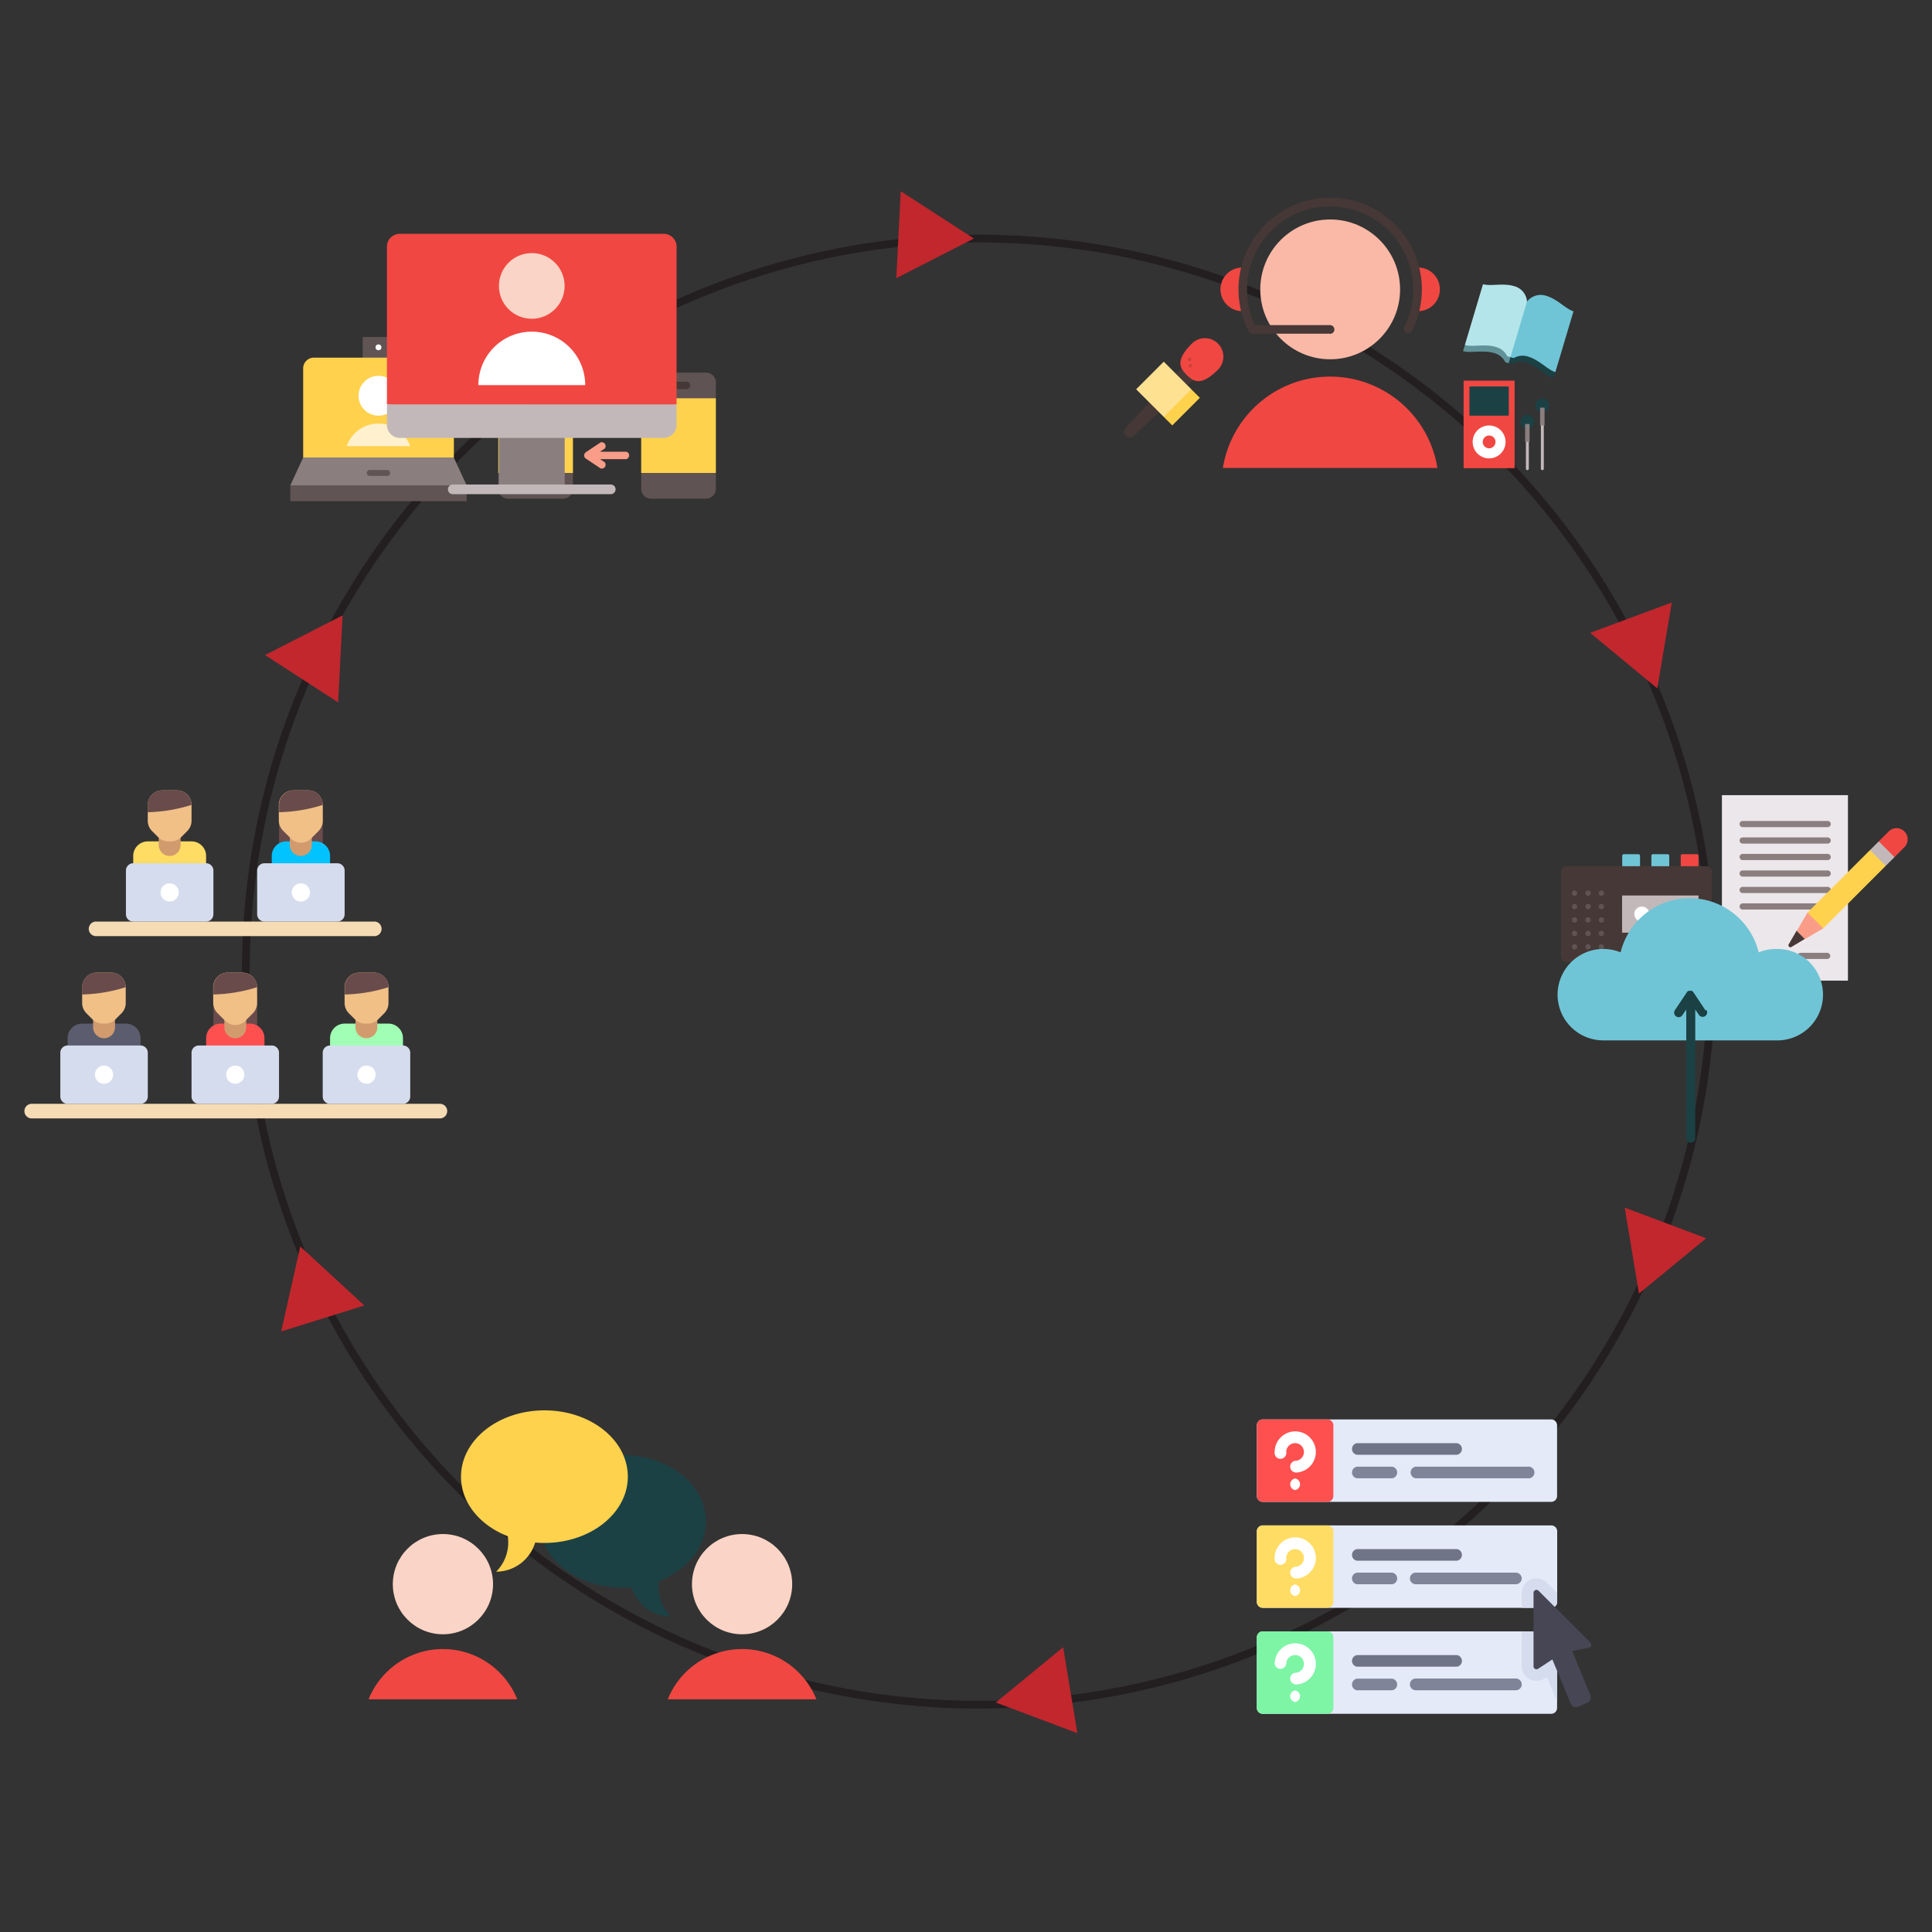 <svg id="Layer_1" data-name="Layer 1" xmlns="http://www.w3.org/2000/svg" viewBox="0 0 500 500"><rect x="0" y="0" width="500" height="500" fill="#333333" stroke="none"/><defs><style>.cls-1{fill:none;stroke:#231f20;stroke-linecap:round;stroke-miterlimit:10;stroke-width:2px;}.cls-2{fill:#f14742;}.cls-3{fill:#fab9a7;}.cls-4{fill:#463836;}.cls-5{fill:#ffd24d;}.cls-6{fill:#fee191;}.cls-7{fill:#cd3f39;}.cls-8{fill:#c2b8b9;}.cls-9{fill:#1b4145;}.cls-10{fill:#fff;}.cls-11{fill:#8b7e7f;}.cls-12{fill:#609399;}.cls-13{fill:#6fc5d6;}.cls-14{fill:#b4e5ea;}.cls-15{fill:#605353;}.cls-16{fill:#ece7ea;}.cls-17{fill:#f99d88;}.cls-18{fill:#d6ced1;}.cls-19{fill:#e4eaf8;}.cls-20{fill:#ff5050;}.cls-21{fill:#707487;}.cls-22{fill:#7f8499;}.cls-23{fill:#ffdc64;}.cls-24{fill:#7df5a5;}.cls-25{fill:#d5dced;}.cls-26{fill:#464655;}.cls-27{fill:#fad4c6;}.cls-28{fill:#f5dcb4;}.cls-29{fill:#d29b6e;}.cls-30{fill:#f0c087;}.cls-31{fill:#694b4b;}.cls-32{fill:#00c3ff;}.cls-33{fill:#5b5d6e;}.cls-34{fill:#a0ffb4;}.cls-35{fill:#615454;}.cls-36{fill:#8a7e7f;}.cls-37{fill:#ffd14d;}.cls-38{fill:#fff1cd;}.cls-39{fill:#c1272d;}</style></defs><title>learningmodel</title><circle class="cls-1" cx="253.33" cy="251.46" r="189.72"/><path class="cls-2" d="M321.5,69.24a5.64,5.64,0,1,0,0,11.28l.56,0V69.27Z"/><path class="cls-2" d="M367,69.24a5.64,5.64,0,1,1,0,11.28l-.56,0V69.27Z"/><path class="cls-2" d="M372,121.1a28.12,28.12,0,0,0-55.52,0Z"/><circle class="cls-3" cx="344.25" cy="74.89" r="18.09"/><path class="cls-4" d="M344.25,86.36h-20.1a1.13,1.13,0,0,1-1-.61,23.73,23.73,0,1,1,42.2,0,1.13,1.13,0,0,1-2-1,21.2,21.2,0,0,0,2.38-9.83,21.48,21.48,0,0,0-43,0,21.19,21.19,0,0,0,2.08,9.22h19.4a1.13,1.13,0,0,1,0,2.26Z"/><path class="cls-4" d="M306.2,94.84l-14.88,15.87a1.48,1.48,0,0,0,2.09,2.09l15.87-14.88Z"/><polygon class="cls-5" points="310.52 102.95 308.31 100.75 303.9 103.48 301.18 107.89 303.38 110.09 310.52 102.95"/><rect class="cls-6" x="296.13" y="95.7" width="10.1" height="10.1" transform="translate(16.97 242.47) rotate(-45)"/><path class="cls-2" d="M315.21,95.67c-4.26,4.26-6.23,3.21-8.1,1.35s-2.91-3.83,1.35-8.1a4.77,4.77,0,0,1,6.75,6.75Z"/><circle class="cls-7" cx="307.88" cy="93.02" r="0.45"/><circle class="cls-7" cx="308.07" cy="94.66" r="0.45"/><path class="cls-8" d="M394.9,113.86v7.43a.38.38,0,0,0,.76,0v-7.43Z"/><path class="cls-8" d="M398.78,109.6v11.7a.38.38,0,0,0,.76,0V109.6Z"/><rect class="cls-2" x="378.78" y="98.51" width="13.2" height="22.65"/><rect class="cls-9" x="380.29" y="100.02" width="10.18" height="7.55"/><circle class="cls-10" cx="385.38" cy="114.37" r="4.26"/><circle class="cls-2" cx="385.38" cy="114.37" r="1.66"/><path class="cls-9" d="M395.28,107.37a1.79,1.79,0,0,0-.58,3.48h1.15a1.79,1.79,0,0,0-.58-3.48Z"/><path class="cls-9" d="M399.15,103.14a1.79,1.79,0,0,0-.58,3.48h1.15a1.79,1.79,0,0,0-.58-3.48Z"/><rect class="cls-11" x="394.7" y="109.73" width="1.15" height="4.6"/><rect class="cls-11" x="398.58" y="105.5" width="1.15" height="4.6"/><path class="cls-9" d="M402.52,96.3,402,97.86c-2-.59-4.14-3.15-7-4a4.55,4.55,0,0,0-3.78.38l-.85-.25.41-5.17Z"/><path class="cls-12" d="M391.89,89.13,390.44,94l-.85-.25a4.55,4.55,0,0,0-2.95-2.39c-2.85-.85-6.07.09-8-.49l.47-1.56Z"/><path class="cls-13" d="M407.22,80.56l-4.7,15.74c-2-.59-4.14-3.15-7-4a4.55,4.55,0,0,0-3.78.38l-.85-.25.06-7.8,4.23-6.55a4.45,4.45,0,0,1,5-1.51C403.08,77.41,405.25,80,407.22,80.56Z"/><path class="cls-14" d="M395.19,78.07,390.9,92.42l-.85-.25a4.55,4.55,0,0,0-2.95-2.39c-2.85-.85-6.07.09-8-.49l4.7-15.74c2,.59,5.19-.36,8,.49A4.45,4.45,0,0,1,395.19,78.07Z"/><path class="cls-13" d="M424,221.06h-3.74a.43.43,0,0,0-.43.43v4.42h4.61v-4.42A.43.43,0,0,0,424,221.06Z"/><path class="cls-13" d="M431.55,221.06h-3.74a.43.43,0,0,0-.43.43v4.42H432v-4.42A.43.43,0,0,0,431.55,221.06Z"/><path class="cls-2" d="M439.14,221.06H435.4a.43.43,0,0,0-.43.43v4.42h4.61v-4.42A.43.43,0,0,0,439.14,221.06Z"/><path class="cls-4" d="M443,247.56a1.39,1.39,0,0,1-1.39,1.39H405.37a1.39,1.39,0,0,1-1.39-1.39v-22a1.39,1.39,0,0,1,1.39-1.39h36.29a1.39,1.39,0,0,1,1.39,1.39v22Z"/><rect class="cls-8" x="419.79" y="231.75" width="19.78" height="9.63"/><circle class="cls-10" cx="424.91" cy="236.56" r="1.95"/><circle class="cls-10" cx="434.46" cy="236.56" r="1.95"/><path class="cls-15" d="M407.5,244.35a.69.69,0,1,0,.69.69A.7.7,0,0,0,407.5,244.35Z"/><path class="cls-15" d="M411,244.35a.69.69,0,1,0,.69.69A.7.7,0,0,0,411,244.35Z"/><path class="cls-15" d="M414.44,244.35a.69.69,0,1,0,.69.69A.7.7,0,0,0,414.44,244.35Z"/><path class="cls-15" d="M407.5,240.88a.69.69,0,1,0,.69.69A.7.7,0,0,0,407.5,240.88Z"/><path class="cls-15" d="M411,240.88a.69.69,0,1,0,.69.69A.7.7,0,0,0,411,240.88Z"/><path class="cls-15" d="M414.44,240.88a.69.69,0,1,0,.69.69A.7.7,0,0,0,414.44,240.88Z"/><path class="cls-15" d="M407.5,237.4a.69.69,0,1,0,.69.69A.7.7,0,0,0,407.5,237.4Z"/><path class="cls-15" d="M411,237.4a.69.69,0,1,0,.69.69A.7.7,0,0,0,411,237.4Z"/><path class="cls-15" d="M414.44,237.4a.69.69,0,1,0,.69.69A.7.7,0,0,0,414.44,237.4Z"/><path class="cls-15" d="M407.5,233.93a.69.69,0,1,0,.69.69A.7.7,0,0,0,407.5,233.93Z"/><path class="cls-15" d="M411,233.93a.69.69,0,1,0,.69.69A.7.7,0,0,0,411,233.93Z"/><path class="cls-15" d="M414.44,233.93a.69.69,0,1,0,.69.69A.7.7,0,0,0,414.44,233.93Z"/><path class="cls-15" d="M407.5,230.46a.69.69,0,1,0,.69.69A.7.7,0,0,0,407.5,230.46Z"/><path class="cls-15" d="M411,230.46a.69.69,0,1,0,.69.69A.7.7,0,0,0,411,230.46Z"/><path class="cls-15" d="M414.44,230.46a.69.69,0,1,0,.69.69A.7.7,0,0,0,414.44,230.46Z"/><polygon class="cls-16" points="445.63 205.79 445.63 246.32 450.96 248.46 453.09 253.79 478.25 253.79 478.25 205.79 445.63 205.79"/><path class="cls-11" d="M472.92,248.19H466a.8.8,0,1,1,0-1.6h6.87a.8.8,0,1,1,0,1.6Z"/><path class="cls-11" d="M472.92,214.06H451a.8.8,0,1,1,0-1.6h22a.8.8,0,0,1,0,1.6Z"/><path class="cls-11" d="M472.92,218.32H451a.8.8,0,1,1,0-1.6h22a.8.8,0,0,1,0,1.6Z"/><path class="cls-11" d="M472.92,222.59H451a.8.8,0,0,1,0-1.6h22a.8.8,0,0,1,0,1.6Z"/><path class="cls-11" d="M472.92,226.86H451a.8.8,0,0,1,0-1.6h22a.8.8,0,0,1,0,1.6Z"/><path class="cls-11" d="M472.92,231.12H451a.8.8,0,1,1,0-1.6h22a.8.8,0,0,1,0,1.6Z"/><path class="cls-11" d="M472.92,235.39H451a.8.8,0,1,1,0-1.6h22a.8.8,0,1,1,0,1.6Z"/><polygon class="cls-8" points="490.29 221.82 489.76 218.28 486.22 217.75 483.95 220.01 484.48 223.56 488.03 224.08 490.29 221.82"/><path class="cls-4" d="M463,244.25a.53.53,0,0,0,.75.75l3.32-2,.45-2.57-2.57.45Z"/><polygon class="cls-17" points="467.78 236.18 464.99 240.93 467.11 243.05 471.86 240.25 471.33 236.71 467.78 236.18"/><path class="cls-2" d="M492.78,219.33a2.88,2.88,0,1,0-4.07-4.07l-2.49,2.49,4.07,4.07Z"/><rect class="cls-5" x="466.47" y="227.25" width="22.87" height="5.76" transform="translate(-22.75 405.33) rotate(-45)"/><polygon class="cls-18" points="445.63 246.32 453.09 253.79 453.09 246.32 445.63 246.32"/><path class="cls-13" d="M459.62,245.6a11.79,11.79,0,0,0-4.47.87,18.4,18.4,0,0,0-35.74,0,11.83,11.83,0,1,0-4.47,22.78h44.68a11.83,11.83,0,1,0,0-23.65Z"/><path class="cls-9" d="M441.35,261.44l-3.11-4.66-.08-.11,0,0-.07-.07,0,0-.08-.06,0,0-.11-.07-.12-.05h0l-.1,0h0l-.1,0h-.34l-.1,0h0l-.1,0h0l-.12.05-.12.07,0,0-.08.06,0,0-.07.07,0,0-.08.11-3.11,4.66a1.16,1.16,0,1,0,1.94,1.29l1-1.46v33.3a1.16,1.16,0,0,0,2.33,0v-33.3l1,1.46a1.17,1.17,0,0,0,1.94-1.29Z"/><path class="cls-19" d="M401.45,388.68H326.79a1.52,1.52,0,0,1-1.52-1.52V368.87a1.52,1.52,0,0,1,1.52-1.52h74.66a1.52,1.52,0,0,1,1.52,1.52v18.28A1.52,1.52,0,0,1,401.45,388.68Z"/><path class="cls-20" d="M343.55,388.68H326.79a1.52,1.52,0,0,1-1.52-1.52V368.87a1.52,1.52,0,0,1,1.52-1.52h16.76a1.52,1.52,0,0,1,1.52,1.52v18.28A1.52,1.52,0,0,1,343.55,388.68Z"/><path class="cls-21" d="M377.07,376.49h-25.9a1.52,1.52,0,0,1,0-3h25.9a1.52,1.52,0,0,1,0,3Z"/><path class="cls-22" d="M395.35,382.58h-29a1.52,1.52,0,0,1,0-3h29a1.52,1.52,0,1,1,0,3Z"/><path class="cls-22" d="M360.31,382.58h-9.14a1.52,1.52,0,0,1,0-3h9.14a1.52,1.52,0,0,1,0,3Z"/><path class="cls-10" d="M335.17,381.06a1.52,1.52,0,0,1,0-3,2.29,2.29,0,1,0-2.29-2.29,1.52,1.52,0,1,1-3,0,5.33,5.33,0,1,1,5.33,5.33Z"/><path class="cls-10" d="M335.18,385.63a1.52,1.52,0,0,1,0-3h0a1.52,1.52,0,0,1,0,3Z"/><path class="cls-19" d="M401.45,416.1H326.79a1.52,1.52,0,0,1-1.52-1.52V396.3a1.52,1.52,0,0,1,1.52-1.52h74.66A1.52,1.52,0,0,1,403,396.3v18.28A1.52,1.52,0,0,1,401.45,416.1Z"/><path class="cls-23" d="M343.55,416.1H326.79a1.52,1.52,0,0,1-1.52-1.52V396.3a1.52,1.52,0,0,1,1.52-1.52h16.76a1.52,1.52,0,0,1,1.52,1.52v18.28A1.52,1.52,0,0,1,343.55,416.1Z"/><path class="cls-21" d="M377.07,403.91h-25.9a1.52,1.52,0,0,1,0-3h25.9a1.52,1.52,0,0,1,0,3Z"/><path class="cls-22" d="M360.31,410h-9.14a1.52,1.52,0,0,1,0-3h9.14a1.52,1.52,0,0,1,0,3Z"/><path class="cls-10" d="M335.17,408.49a1.52,1.52,0,0,1,0-3,2.29,2.29,0,1,0-2.29-2.29,1.52,1.52,0,1,1-3,0,5.33,5.33,0,1,1,5.33,5.33Z"/><path class="cls-10" d="M335.18,413.06a1.52,1.52,0,0,1,0-3h0a1.52,1.52,0,0,1,0,3Z"/><path class="cls-19" d="M401.45,443.53H326.79a1.52,1.52,0,0,1-1.52-1.52V423.72a1.52,1.52,0,0,1,1.52-1.52h74.66a1.52,1.52,0,0,1,1.52,1.52V442A1.52,1.52,0,0,1,401.45,443.53Z"/><path class="cls-24" d="M343.55,443.53H326.79a1.52,1.52,0,0,1-1.52-1.52V423.72a1.52,1.52,0,0,1,1.52-1.52h16.76a1.52,1.52,0,0,1,1.52,1.52V442A1.52,1.52,0,0,1,343.55,443.53Z"/><path class="cls-21" d="M377.07,431.34h-25.9a1.52,1.52,0,0,1,0-3h25.9a1.52,1.52,0,0,1,0,3Z"/><path class="cls-22" d="M360.31,437.44h-9.14a1.52,1.52,0,0,1,0-3h9.14a1.52,1.52,0,0,1,0,3Z"/><path class="cls-10" d="M335.17,435.91a1.52,1.52,0,0,1,0-3,2.29,2.29,0,1,0-2.29-2.29,1.52,1.52,0,0,1-3,0,5.33,5.33,0,1,1,5.33,5.33Z"/><path class="cls-10" d="M335.18,440.48a1.52,1.52,0,0,1,0-3h0a1.52,1.52,0,0,1,0,3Z"/><path class="cls-25" d="M401.45,422.2h-7.62v9a3.81,3.81,0,0,0,5.9,3.19l.61-.4,2.63,6.36V423.72A1.52,1.52,0,0,0,401.45,422.2Z"/><path class="cls-25" d="M400.33,409.6a3.78,3.78,0,0,0-2.69-1.12,3.82,3.82,0,0,0-3.81,3.81v3.81h7.62a1.52,1.52,0,0,0,1.52-1.52v-2.34Z"/><path class="cls-26" d="M396.88,412.3v18.94a.76.76,0,0,0,1.18.64l3.69-2.42,4.72,11.41a1.52,1.52,0,0,0,2,.82l2.31-1a1.52,1.52,0,0,0,.82-2l-4.72-11.41,4.33-.88a.76.76,0,0,0,.39-1.29l-13.41-13.41A.76.76,0,0,0,396.88,412.3Z"/><path class="cls-22" d="M392.31,410H366.4a1.52,1.52,0,0,1-1.52-1.52h0A1.52,1.52,0,0,1,366.4,407h25.9a1.52,1.52,0,0,1,1.52,1.52h0A1.52,1.52,0,0,1,392.31,410Z"/><path class="cls-22" d="M392.31,437.44H366.4a1.52,1.52,0,0,1-1.52-1.52h0a1.52,1.52,0,0,1,1.52-1.52h25.9a1.52,1.52,0,0,1,1.52,1.52h0A1.52,1.52,0,0,1,392.31,437.44Z"/><path class="cls-2" d="M114.63,426.77a20.75,20.75,0,0,0-19.23,13h38.46A20.75,20.75,0,0,0,114.63,426.77Z"/><circle class="cls-27" cx="114.63" cy="409.98" r="12.97"/><path class="cls-2" d="M192.05,426.77a20.75,20.75,0,0,0-19.23,13h38.46A20.75,20.75,0,0,0,192.05,426.77Z"/><circle class="cls-27" cx="192.05" cy="409.98" r="12.97"/><path class="cls-9" d="M161.07,376.57c11.93,0,21.6,7.68,21.6,17.16,0,6.77-4.93,12.62-12.1,15.41a10.7,10.7,0,0,0,3,9.18,10.57,10.57,0,0,1-10.09-7.54q-1.17.1-2.38.1c-11.93,0-21.6-7.68-21.6-17.16S149.14,376.57,161.07,376.57Z"/><path class="cls-5" d="M140.91,365c-11.93,0-21.6,7.68-21.6,17.16,0,6.77,4.93,12.62,12.1,15.41a10.7,10.7,0,0,1-3,9.18,10.57,10.57,0,0,0,10.09-7.54q1.17.1,2.38.1c11.93,0,21.6-7.68,21.6-17.16S152.84,365,140.91,365Z"/><path class="cls-23" d="M49.57,217.75H38.25a3.77,3.77,0,0,0-3.77,3.77v3.77H53.34v-3.77A3.77,3.77,0,0,0,49.57,217.75Z"/><path class="cls-28" d="M113.71,289.44H8.07a1.89,1.89,0,0,1,0-3.77H113.71a1.89,1.89,0,1,1,0,3.77Z"/><path class="cls-28" d="M96.73,242.27H25a1.89,1.89,0,1,1,0-3.77H96.73a1.89,1.89,0,1,1,0,3.77Z"/><path class="cls-25" d="M53.34,238.5H34.48a1.89,1.89,0,0,1-1.89-1.89V225.3a1.89,1.89,0,0,1,1.89-1.89H53.34a1.89,1.89,0,0,1,1.89,1.89v11.32A1.89,1.89,0,0,1,53.34,238.5Z"/><circle class="cls-10" cx="43.91" cy="230.96" r="2.36"/><path class="cls-29" d="M43.91,221.52h0a2.83,2.83,0,0,1-2.83-2.83v-2.83h5.66v2.83A2.83,2.83,0,0,1,43.91,221.52Z"/><path class="cls-30" d="M44.23,217.75h-.65a3.77,3.77,0,0,1-2.67-1.11l-1.56-1.56a3.77,3.77,0,0,1-1.11-2.67v-4.1A3.77,3.77,0,0,1,42,204.54H45.8a3.77,3.77,0,0,1,3.77,3.77v4.1a3.77,3.77,0,0,1-1.11,2.67l-1.56,1.56A3.77,3.77,0,0,1,44.23,217.75Z"/><path class="cls-31" d="M45.8,204.54H42a3.77,3.77,0,0,0-3.77,3.77v1.89a40.41,40.41,0,0,0,11.32-1.89h0A3.77,3.77,0,0,0,45.8,204.54Z"/><rect class="cls-31" x="72.21" y="210.2" width="11.32" height="9.43"/><path class="cls-32" d="M81.64,217.75H74.1a3.77,3.77,0,0,0-3.77,3.77v3.77H85.42v-3.77A3.77,3.77,0,0,0,81.64,217.75Z"/><path class="cls-25" d="M87.3,238.5H68.44a1.89,1.89,0,0,1-1.89-1.89V225.3a1.89,1.89,0,0,1,1.89-1.89H87.3a1.89,1.89,0,0,1,1.89,1.89v11.32A1.89,1.89,0,0,1,87.3,238.5Z"/><circle class="cls-10" cx="77.87" cy="230.96" r="2.36"/><path class="cls-29" d="M77.87,221.52h0A2.83,2.83,0,0,1,75,218.69v-2.83H80.7v2.83A2.83,2.83,0,0,1,77.87,221.52Z"/><path class="cls-30" d="M75.27,217l-2-2a3.77,3.77,0,0,1-1.11-2.67v-4.1A3.77,3.77,0,0,1,76,204.54h3.77a3.77,3.77,0,0,1,3.77,3.77v4.1a3.77,3.77,0,0,1-1.11,2.67l-2,2A3.67,3.67,0,0,1,75.27,217Z"/><path class="cls-31" d="M79.76,204.54H76a3.77,3.77,0,0,0-3.77,3.77v1.89a40.41,40.41,0,0,0,11.32-1.89h0A3.77,3.77,0,0,0,79.76,204.54Z"/><rect class="cls-31" x="55.23" y="257.37" width="11.32" height="9.43"/><path class="cls-20" d="M64.66,264.91H57.12a3.77,3.77,0,0,0-3.77,3.77v3.77H68.44v-3.77A3.77,3.77,0,0,0,64.66,264.91Z"/><path class="cls-25" d="M70.32,285.67H51.46a1.89,1.89,0,0,1-1.89-1.89V272.46a1.89,1.89,0,0,1,1.89-1.89H70.32a1.89,1.89,0,0,1,1.89,1.89v11.32A1.89,1.89,0,0,1,70.32,285.67Z"/><circle class="cls-10" cx="60.89" cy="278.12" r="2.36"/><path class="cls-29" d="M60.89,268.69h0a2.83,2.83,0,0,1-2.83-2.83V263h5.66v2.83A2.83,2.83,0,0,1,60.89,268.69Z"/><path class="cls-30" d="M58.29,264.2l-2-2a3.77,3.77,0,0,1-1.11-2.67v-4.1A3.77,3.77,0,0,1,59,251.71h3.77a3.77,3.77,0,0,1,3.77,3.77v4.1a3.77,3.77,0,0,1-1.11,2.67l-2,2A3.67,3.67,0,0,1,58.29,264.2Z"/><path class="cls-31" d="M62.78,251.71H59a3.77,3.77,0,0,0-3.77,3.77v1.89a40.41,40.41,0,0,0,11.32-1.89h0A3.77,3.77,0,0,0,62.78,251.71Z"/><path class="cls-33" d="M32.59,264.91H21.27a3.77,3.77,0,0,0-3.77,3.77v3.77H36.36v-3.77A3.77,3.77,0,0,0,32.59,264.91Z"/><path class="cls-25" d="M36.36,285.67H17.5a1.89,1.89,0,0,1-1.89-1.89V272.46a1.89,1.89,0,0,1,1.89-1.89H36.36a1.89,1.89,0,0,1,1.89,1.89v11.32A1.89,1.89,0,0,1,36.36,285.67Z"/><circle class="cls-10" cx="26.93" cy="278.12" r="2.36"/><path class="cls-29" d="M26.93,268.69h0a2.83,2.83,0,0,1-2.83-2.83V263h5.66v2.83A2.83,2.83,0,0,1,26.93,268.69Z"/><path class="cls-30" d="M27.25,264.91h-.65a3.77,3.77,0,0,1-2.67-1.11l-1.56-1.56a3.77,3.77,0,0,1-1.11-2.67v-4.1A3.77,3.77,0,0,1,25,251.71h3.77a3.77,3.77,0,0,1,3.77,3.77v4.1a3.77,3.77,0,0,1-1.11,2.67l-1.56,1.56A3.77,3.77,0,0,1,27.25,264.91Z"/><path class="cls-31" d="M28.82,251.71H25a3.77,3.77,0,0,0-3.77,3.77v1.89a40.41,40.41,0,0,0,11.32-1.89h0A3.77,3.77,0,0,0,28.82,251.71Z"/><path class="cls-34" d="M100.51,264.91H89.19a3.77,3.77,0,0,0-3.77,3.77v3.77h18.87v-3.77A3.77,3.77,0,0,0,100.51,264.91Z"/><path class="cls-25" d="M104.28,285.67H85.41a1.89,1.89,0,0,1-1.89-1.89V272.46a1.89,1.89,0,0,1,1.89-1.89h18.87a1.89,1.89,0,0,1,1.89,1.89v11.32A1.89,1.89,0,0,1,104.28,285.67Z"/><circle class="cls-10" cx="94.85" cy="278.12" r="2.36"/><path class="cls-29" d="M94.85,268.69h0A2.83,2.83,0,0,1,92,265.86V263h5.66v2.83A2.83,2.83,0,0,1,94.85,268.69Z"/><path class="cls-30" d="M95.17,264.91h-.65a3.77,3.77,0,0,1-2.67-1.11l-1.56-1.56a3.77,3.77,0,0,1-1.11-2.67v-4.1A3.77,3.77,0,0,1,93,251.71h3.77a3.77,3.77,0,0,1,3.77,3.77v4.1a3.77,3.77,0,0,1-1.11,2.67l-1.56,1.56A3.77,3.77,0,0,1,95.17,264.91Z"/><path class="cls-31" d="M96.73,251.71H93a3.77,3.77,0,0,0-3.77,3.77v1.89a40.41,40.41,0,0,0,11.32-1.89h0A3.77,3.77,0,0,0,96.73,251.71Z"/><rect class="cls-35" x="93.86" y="87.22" width="8.18" height="7.37"/><circle class="cls-10" cx="97.95" cy="89.89" r="0.76"/><polygon class="cls-35" points="120.77 125.61 120.77 129.7 75.13 129.7 75.13 125.61 97.95 122.57 120.77 125.61"/><polygon class="cls-36" points="117.44 118.41 120.77 125.61 75.13 125.61 78.46 118.41 97.95 115.36 117.44 118.41"/><path class="cls-35" d="M100.21,123.16H95.69a.76.76,0,1,1,0-1.52h4.53a.76.76,0,1,1,0,1.52Z"/><path class="cls-37" d="M114.66,92.56H81.24a2.78,2.78,0,0,0-2.78,2.78V118.4h39V95.34A2.78,2.78,0,0,0,114.66,92.56Z"/><circle class="cls-10" cx="97.95" cy="102.42" r="5.16"/><path class="cls-38" d="M106.15,115.46a8.68,8.68,0,0,0-16.41,0Z"/><path class="cls-15" d="M165.94,126.5a2.57,2.57,0,0,0,2.56,2.56h14.21a2.57,2.57,0,0,0,2.56-2.56v-4.1l-9.66-2.56-9.66,2.56v4.1Z"/><path class="cls-15" d="M185.27,99a2.57,2.57,0,0,0-2.56-2.56H168.5A2.57,2.57,0,0,0,165.94,99v4.1l9.66,2.56,9.66-2.56Z"/><rect class="cls-5" x="165.94" y="103.07" width="19.33" height="19.33"/><path class="cls-4" d="M177.91,100.71H173.3a1,1,0,0,1,0-1.92h4.61a1,1,0,0,1,0,1.92Z"/><path class="cls-15" d="M128.95,126.5a2.57,2.57,0,0,0,2.56,2.56h14.21a2.57,2.57,0,0,0,2.56-2.56v-4.1l-9.66-2.56-9.66,2.56Z"/><path class="cls-15" d="M148.28,99a2.57,2.57,0,0,0-2.56-2.56H131.51A2.57,2.57,0,0,0,128.95,99v4.1l9.66,2.56,9.66-2.56V99Z"/><rect class="cls-5" x="128.95" y="103.07" width="19.33" height="19.33"/><path class="cls-4" d="M140.91,100.71h-4.61a1,1,0,0,1,0-1.92h4.61a1,1,0,0,1,0,1.92Z"/><path class="cls-17" d="M162.1,116.9h-6.81l1.2-.8a1,1,0,0,0-1.07-1.6l-3.84,2.56a1,1,0,0,0,0,1.6l3.84,2.56a1,1,0,0,0,1.07-1.6l-1.2-.8h6.81a1,1,0,0,0,0-1.92Z"/><path class="cls-2" d="M162.63,106.82l-3.84-2.56a1,1,0,1,0-1.07,1.6l1.2.8h-6.81a1,1,0,0,0,0,1.92h6.81l-1.2.8a1,1,0,1,0,1.07,1.6l3.84-2.56a1,1,0,0,0,0-1.6Z"/><path class="cls-2" d="M175.1,63.84a3.34,3.34,0,0,0-3.33-3.33H103.47a3.34,3.34,0,0,0-3.33,3.33v40.81L137.69,108l37.41-3.33Z"/><path class="cls-10" d="M137.62,85.83A13.83,13.83,0,0,0,123.8,99.66h27.65A13.83,13.83,0,0,0,137.62,85.83Z"/><circle class="cls-27" cx="137.62" cy="74" r="8.5"/><rect class="cls-11" x="129.1" y="109.98" width="17.04" height="16.66"/><path class="cls-8" d="M158.06,127.89H117.18a1.25,1.25,0,1,1,0-2.5h40.89a1.25,1.25,0,1,1,0,2.5Z"/><path class="cls-8" d="M100.14,104.65V110a3.34,3.34,0,0,0,3.33,3.33h68.29A3.34,3.34,0,0,0,175.1,110v-5.33Z"/><polygon class="cls-39" points="233.11 49.48 252.03 61.73 231.96 71.99 233.11 49.48"/><polygon class="cls-39" points="432.66 155.92 428.9 178.15 411.53 163.78 432.66 155.92"/><polygon class="cls-39" points="424.16 334.77 420.47 312.53 441.57 320.46 424.16 334.77"/><polygon class="cls-39" points="278.82 448.54 257.72 440.61 275.14 426.3 278.82 448.54"/><polygon class="cls-39" points="72.77 344.58 77.71 322.59 94.29 337.86 72.77 344.58"/><polygon class="cls-39" points="68.59 169.53 88.66 159.26 87.51 181.78 68.59 169.53"/></svg>